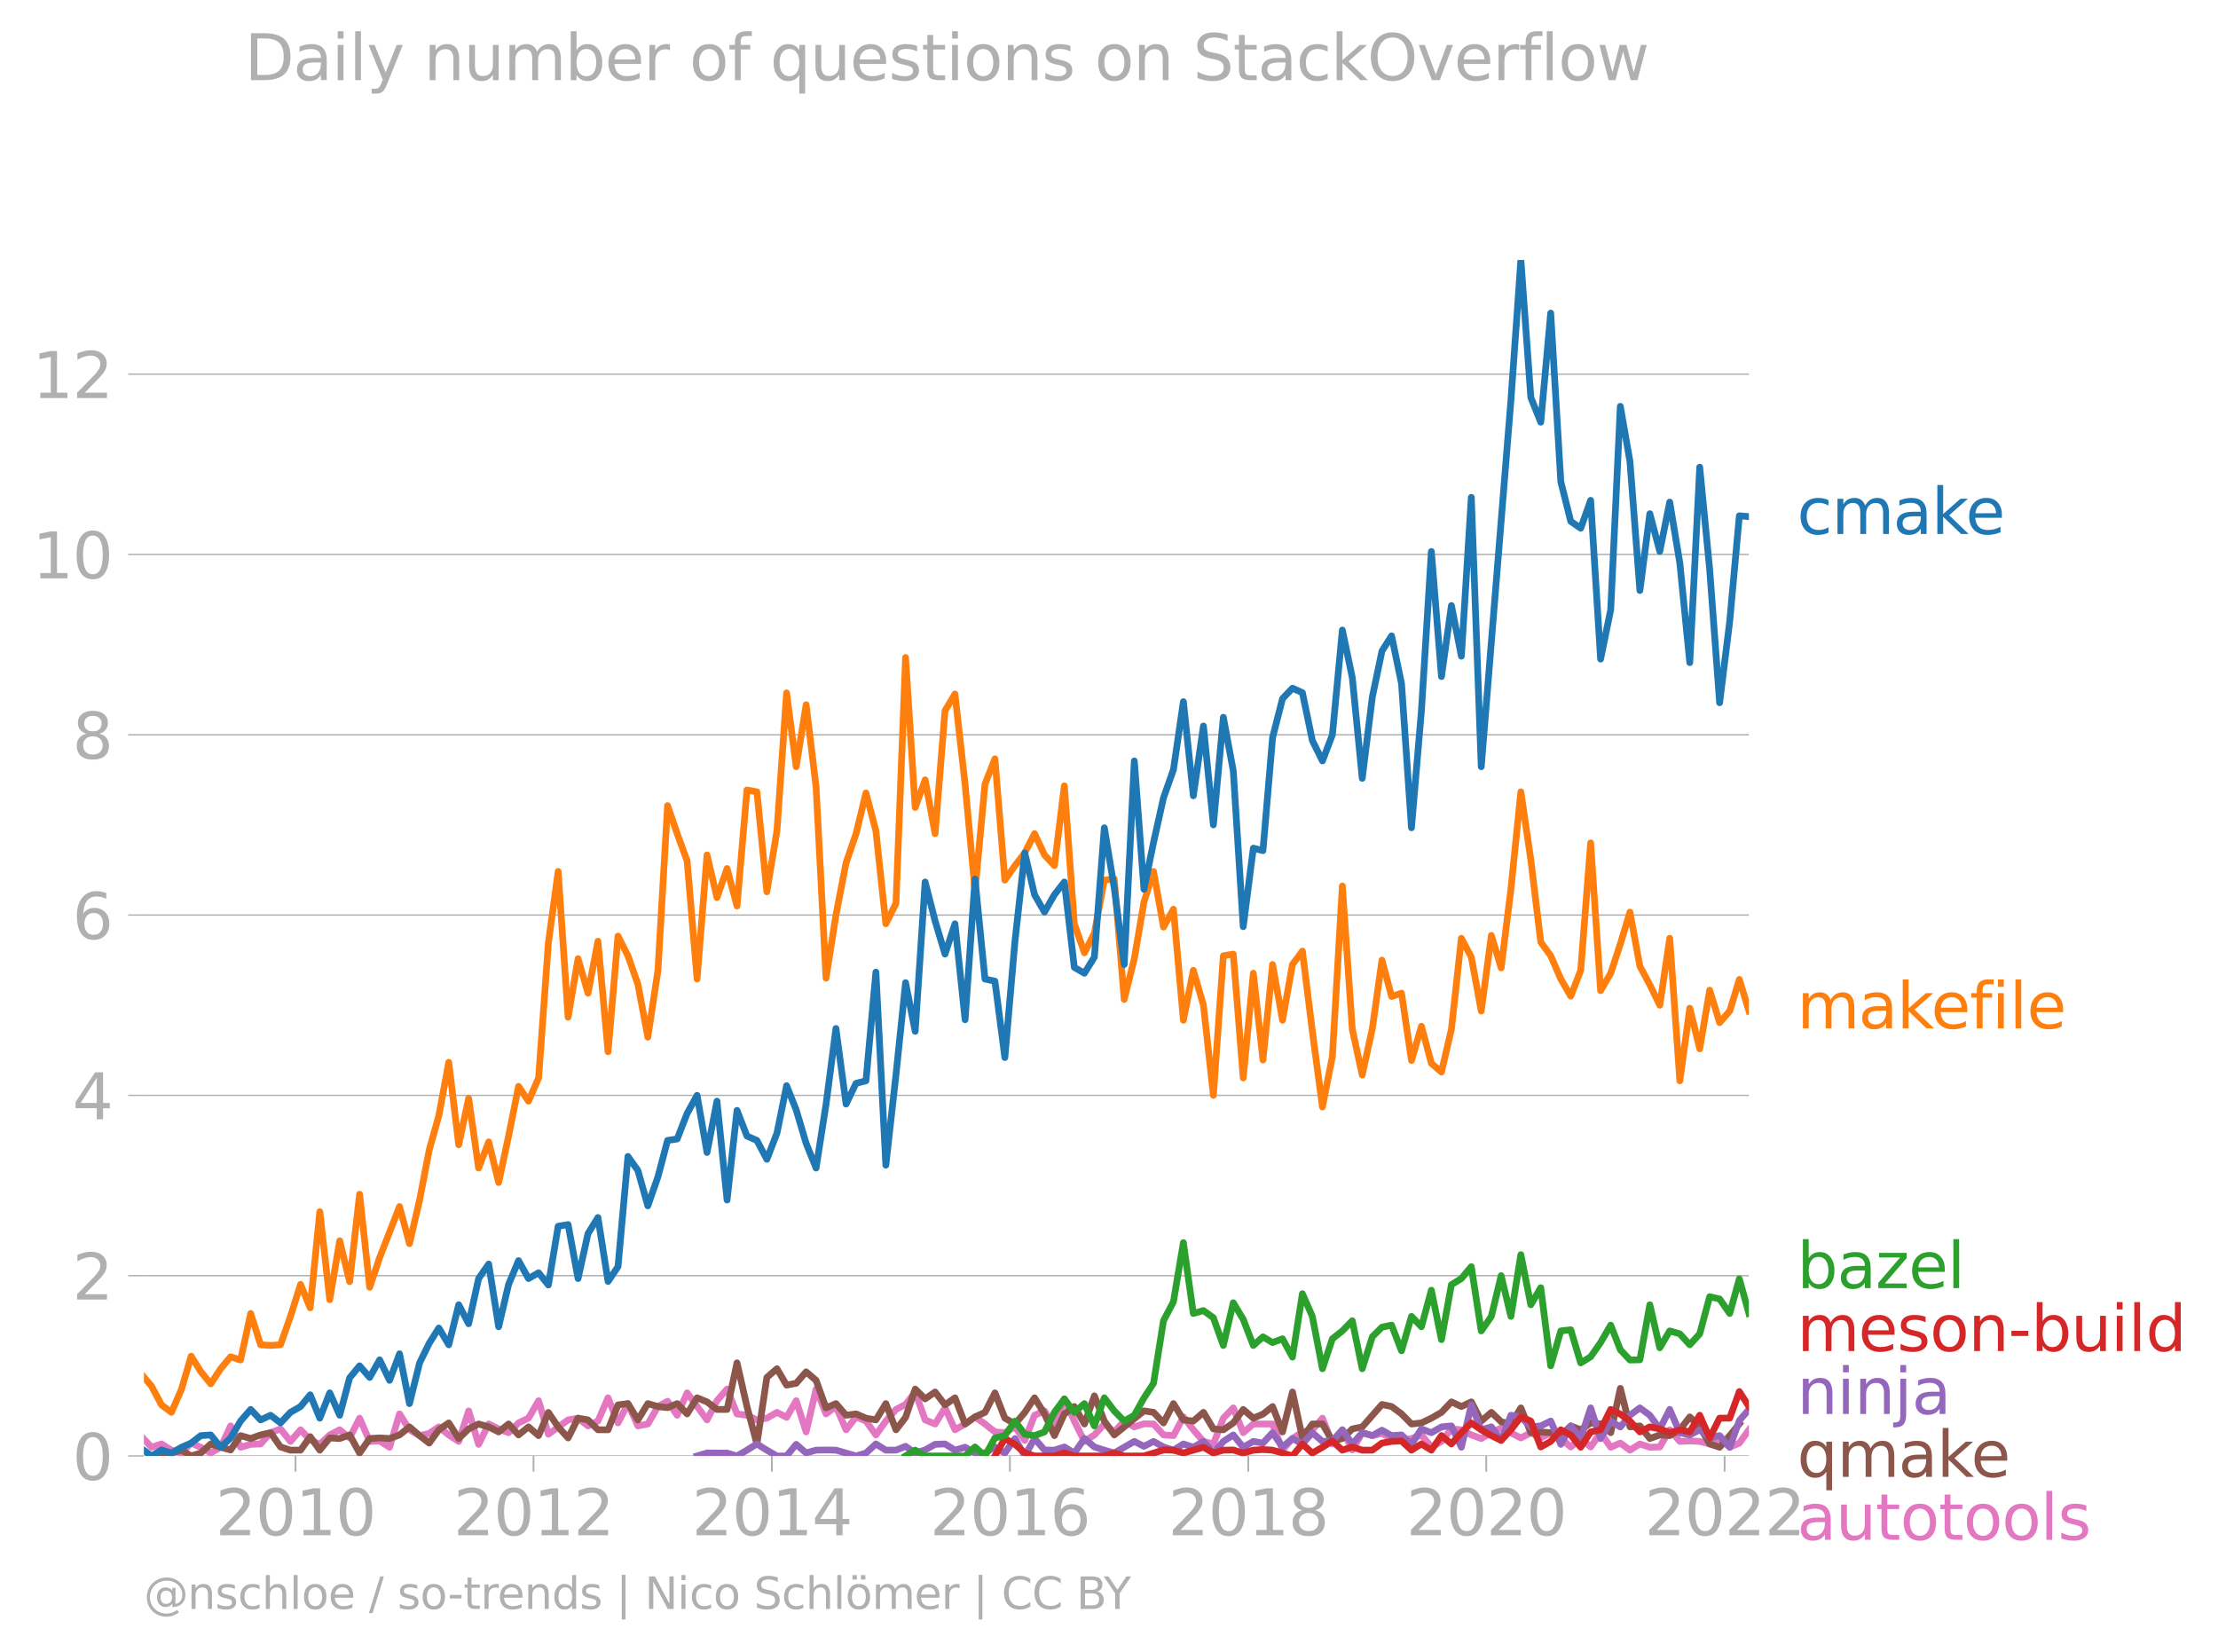 <svg xmlns:xlink="http://www.w3.org/1999/xlink" width="658.013" height="489.969" viewBox="0 0 493.51 367.477" xmlns="http://www.w3.org/2000/svg"><defs><style>*{stroke-linejoin:round;stroke-linecap:butt}</style></defs><g id="figure_1"><path d="M0 367.477h493.51V0H0v367.477z" style="fill:none" id="patch_1"/><g id="axes_1"><path d="M32.015 323.95h357.12V57.838H32.015V323.95z" style="fill:none" id="patch_2"/><g id="matplotlib.axis_1"><g id="xtick_1"><g id="line2d_1"><defs><path id="m43e316e32a" d="M0 0v3.5" style="stroke:#b0b0b0;stroke-width:.4"/></defs><use xlink:href="#m43e316e32a" x="65.75" y="323.95" style="fill:#b0b0b0;stroke:#b0b0b0;stroke-width:.4"/></g><g style="fill:#b0b0b0" transform="matrix(.14 0 0 -.14 47.935 341.588)" id="text_1"><defs><path id="DejaVuSans-32" d="M1228 531h2203V0H469v531q359 372 979 998 621 627 780 809 303 340 423 576 121 236 121 464 0 372-261 606-261 235-680 235-297 0-627-103-329-103-704-313v638q381 153 712 231 332 78 607 78 725 0 1156-363 431-362 431-968 0-288-108-546-107-257-392-607-78-91-497-524-418-433-1181-1211z" transform="scale(.016)"/><path id="DejaVuSans-30" d="M2034 4250q-487 0-733-480-245-479-245-1442 0-959 245-1439 246-480 733-480 491 0 736 480 246 480 246 1439 0 963-246 1442-245 480-736 480zm0 500q785 0 1199-621 414-620 414-1801 0-1178-414-1799Q2819-91 2034-91q-784 0-1198 620-414 621-414 1799 0 1181 414 1801 414 621 1198 621z" transform="scale(.016)"/><path id="DejaVuSans-31" d="M794 531h1031v3560L703 3866v575l1116 225h631V531h1031V0H794v531z" transform="scale(.016)"/></defs><use xlink:href="#DejaVuSans-32"/><use xlink:href="#DejaVuSans-30" x="63.623"/><use xlink:href="#DejaVuSans-31" x="127.246"/><use xlink:href="#DejaVuSans-30" x="190.869"/></g></g><g id="xtick_2"><use xlink:href="#m43e316e32a" x="118.71" y="323.95" style="fill:#b0b0b0;stroke:#b0b0b0;stroke-width:.4" id="line2d_2"/><g style="fill:#b0b0b0" transform="matrix(.14 0 0 -.14 100.895 341.588)" id="text_2"><use xlink:href="#DejaVuSans-32"/><use xlink:href="#DejaVuSans-30" x="63.623"/><use xlink:href="#DejaVuSans-31" x="127.246"/><use xlink:href="#DejaVuSans-32" x="190.869"/></g></g><g id="xtick_3"><use xlink:href="#m43e316e32a" x="171.743" y="323.95" style="fill:#b0b0b0;stroke:#b0b0b0;stroke-width:.4" id="line2d_3"/><g style="fill:#b0b0b0" transform="matrix(.14 0 0 -.14 153.928 341.588)" id="text_3"><defs><path id="DejaVuSans-34" d="M2419 4116 825 1625h1594v2491zm-166 550h794V1625h666v-525h-666V0h-628v1100H313v609l1940 2957z" transform="scale(.016)"/></defs><use xlink:href="#DejaVuSans-32"/><use xlink:href="#DejaVuSans-30" x="63.623"/><use xlink:href="#DejaVuSans-31" x="127.246"/><use xlink:href="#DejaVuSans-34" x="190.869"/></g></g><g id="xtick_4"><use xlink:href="#m43e316e32a" x="224.704" y="323.95" style="fill:#b0b0b0;stroke:#b0b0b0;stroke-width:.4" id="line2d_4"/><g style="fill:#b0b0b0" transform="matrix(.14 0 0 -.14 206.889 341.588)" id="text_4"><defs><path id="DejaVuSans-36" d="M2113 2584q-425 0-674-291-248-290-248-796 0-503 248-796 249-292 674-292t673 292q248 293 248 796 0 506-248 796-248 291-673 291zm1253 1979v-575q-238 112-480 171-242 60-480 60-625 0-955-422-329-422-376-1275 184 272 462 417 279 145 613 145 703 0 1111-427 408-426 408-1160 0-719-425-1154Q2819-91 2113-91q-810 0-1238 620-428 621-428 1799 0 1106 525 1764t1409 658q238 0 480-47t505-140z" transform="scale(.016)"/></defs><use xlink:href="#DejaVuSans-32"/><use xlink:href="#DejaVuSans-30" x="63.623"/><use xlink:href="#DejaVuSans-31" x="127.246"/><use xlink:href="#DejaVuSans-36" x="190.869"/></g></g><g id="xtick_5"><use xlink:href="#m43e316e32a" x="277.737" y="323.95" style="fill:#b0b0b0;stroke:#b0b0b0;stroke-width:.4" id="line2d_5"/><g style="fill:#b0b0b0" transform="matrix(.14 0 0 -.14 259.922 341.588)" id="text_5"><defs><path id="DejaVuSans-38" d="M2034 2216q-450 0-708-241-257-241-257-662 0-422 257-663 258-241 708-241t709 242q260 243 260 662 0 421-258 662-257 241-711 241zm-631 268q-406 100-633 378-226 279-226 679 0 559 398 884 399 325 1092 325 697 0 1094-325t397-884q0-400-227-679-226-278-629-378 456-106 710-416 255-309 255-755 0-679-414-1042Q2806-91 2034-91q-771 0-1186 362-414 363-414 1042 0 446 256 755 257 310 713 416zm-231 997q0-362 226-565 227-203 636-203 407 0 636 203 230 203 230 565 0 363-230 566-229 203-636 203-409 0-636-203-226-203-226-566z" transform="scale(.016)"/></defs><use xlink:href="#DejaVuSans-32"/><use xlink:href="#DejaVuSans-30" x="63.623"/><use xlink:href="#DejaVuSans-31" x="127.246"/><use xlink:href="#DejaVuSans-38" x="190.869"/></g></g><g id="xtick_6"><use xlink:href="#m43e316e32a" x="330.697" y="323.95" style="fill:#b0b0b0;stroke:#b0b0b0;stroke-width:.4" id="line2d_6"/><g style="fill:#b0b0b0" transform="matrix(.14 0 0 -.14 312.882 341.588)" id="text_6"><use xlink:href="#DejaVuSans-32"/><use xlink:href="#DejaVuSans-30" x="63.623"/><use xlink:href="#DejaVuSans-32" x="127.246"/><use xlink:href="#DejaVuSans-30" x="190.869"/></g></g><g id="xtick_7"><use xlink:href="#m43e316e32a" x="383.73" y="323.95" style="fill:#b0b0b0;stroke:#b0b0b0;stroke-width:.4" id="line2d_7"/><g style="fill:#b0b0b0" transform="matrix(.14 0 0 -.14 365.915 341.588)" id="text_7"><use xlink:href="#DejaVuSans-32"/><use xlink:href="#DejaVuSans-30" x="63.623"/><use xlink:href="#DejaVuSans-32" x="127.246"/><use xlink:href="#DejaVuSans-32" x="190.869"/></g></g></g><g id="matplotlib.axis_2"><g id="ytick_1"><path d="M32.015 323.95h357.12" clip-path="url(#p216be18d80)" style="fill:none;stroke:#b0b0b0;stroke-width:.3;stroke-linecap:square" id="line2d_8"/><g id="line2d_9"><defs><path id="mef93110ae2" d="M0 0h-3.5" style="stroke:#b0b0b0;stroke-width:.3"/></defs><use xlink:href="#mef93110ae2" x="32.015" y="323.95" style="fill:#b0b0b0;stroke:#b0b0b0;stroke-width:.3"/></g><use xlink:href="#DejaVuSans-30" style="fill:#b0b0b0" transform="matrix(.14 0 0 -.14 16.108 329.269)" id="text_8"/></g><g id="ytick_2"><path d="M32.015 283.832h357.12" clip-path="url(#p216be18d80)" style="fill:none;stroke:#b0b0b0;stroke-width:.3;stroke-linecap:square" id="line2d_10"/><use xlink:href="#mef93110ae2" x="32.015" y="283.832" style="fill:#b0b0b0;stroke:#b0b0b0;stroke-width:.3" id="line2d_11"/><use xlink:href="#DejaVuSans-32" style="fill:#b0b0b0" transform="matrix(.14 0 0 -.14 16.108 289.151)" id="text_9"/></g><g id="ytick_3"><path d="M32.015 243.715h357.12" clip-path="url(#p216be18d80)" style="fill:none;stroke:#b0b0b0;stroke-width:.3;stroke-linecap:square" id="line2d_12"/><use xlink:href="#mef93110ae2" x="32.015" y="243.715" style="fill:#b0b0b0;stroke:#b0b0b0;stroke-width:.3" id="line2d_13"/><use xlink:href="#DejaVuSans-34" style="fill:#b0b0b0" transform="matrix(.14 0 0 -.14 16.108 249.034)" id="text_10"/></g><g id="ytick_4"><path d="M32.015 203.598h357.12" clip-path="url(#p216be18d80)" style="fill:none;stroke:#b0b0b0;stroke-width:.3;stroke-linecap:square" id="line2d_14"/><use xlink:href="#mef93110ae2" x="32.015" y="203.598" style="fill:#b0b0b0;stroke:#b0b0b0;stroke-width:.3" id="line2d_15"/><use xlink:href="#DejaVuSans-36" style="fill:#b0b0b0" transform="matrix(.14 0 0 -.14 16.108 208.917)" id="text_11"/></g><g id="ytick_5"><path d="M32.015 163.48h357.12" clip-path="url(#p216be18d80)" style="fill:none;stroke:#b0b0b0;stroke-width:.3;stroke-linecap:square" id="line2d_16"/><use xlink:href="#mef93110ae2" x="32.015" y="163.48" style="fill:#b0b0b0;stroke:#b0b0b0;stroke-width:.3" id="line2d_17"/><use xlink:href="#DejaVuSans-38" style="fill:#b0b0b0" transform="matrix(.14 0 0 -.14 16.108 168.8)" id="text_12"/></g><g id="ytick_6"><path d="M32.015 123.363h357.12" clip-path="url(#p216be18d80)" style="fill:none;stroke:#b0b0b0;stroke-width:.3;stroke-linecap:square" id="line2d_18"/><use xlink:href="#mef93110ae2" x="32.015" y="123.363" style="fill:#b0b0b0;stroke:#b0b0b0;stroke-width:.3" id="line2d_19"/><g style="fill:#b0b0b0" transform="matrix(.14 0 0 -.14 7.2 128.682)" id="text_13"><use xlink:href="#DejaVuSans-31"/><use xlink:href="#DejaVuSans-30" x="63.623"/></g></g><g id="ytick_7"><path d="M32.015 83.245h357.12" clip-path="url(#p216be18d80)" style="fill:none;stroke:#b0b0b0;stroke-width:.3;stroke-linecap:square" id="line2d_20"/><use xlink:href="#mef93110ae2" x="32.015" y="83.245" style="fill:#b0b0b0;stroke:#b0b0b0;stroke-width:.3" id="line2d_21"/><g style="fill:#b0b0b0" transform="matrix(.14 0 0 -.14 7.2 88.564)" id="text_14"><use xlink:href="#DejaVuSans-31"/><use xlink:href="#DejaVuSans-32" x="63.623"/></g></g></g><path d="m32.015 320.189 1.705 1.82 2.213-.734 2.212 1.38 2.25.648 2.14-2.219 2.14.925 2.212 1.272 2.213-1.272 2.213-4.745 2.213 4.745 2.249-.647 2.212-.087 2.213-2.502 2.213-.84 2.213 2.782 2.249-2.589 2.14 2.242 2.14.994 2.213-2.093 2.212-1.143 2.213 1.812 2.213-4.4 2.249 5.177 2.213-.108 2.212 1.402 2.213-7.42 2.213 3.537 2.249 1.294 2.14-.485 2.14-1.456 2.213 1.79 2.213 1.446 2.212-6.795 2.213 7.442 2.249-4.53 2.213 1.1 2.212.841 2.213-2.178 2.213-1.057 2.249-3.882 2.176 7.452 4.39-3.182 2.212-.388 2.213 1.726 2.213-1.079 2.249-5.176 2.213 5.586 2.212-4.292 2.213 4.96 2.213-.43 2.249-3.883 2.14-1.179 2.14 3.12 2.213-4.982 4.425 6.017 2.213-4.27 2.249-2.588 2.213 5.521 2.212.302 2.213 1.035 2.213-.388 2.249-1.294 2.14 1.11 2.14-3.698 2.213 6.945 2.213-9.533 2.212 5.521 2.213-1.64 2.25 5.177 2.212-2.868 2.213.927 2.212 3.084 2.213-3.084 2.25-2.588 2.14-1.11 2.14-2.772 2.212 6.211 2.213.906 2.213-3.58 2.212 4.874 2.25-1.294 2.212-1.574 2.213 1.574 2.213 1.769 2.212.172 2.25-1.294 2.176 3.012 2.176-5.6 2.213-.97 2.213 3.558 2.212-6.233 2.213 4.94 2.25 4.529 2.212-1.446 2.213-2.437 2.212 1.769 2.213-2.416 2.25 1.294 2.14-.693 2.14.046 2.212 2.437 2.213.151 2.213-4.162 2.212 2.868 2.25 2.589 2.212.56 2.213-5.737 2.213-2.286 2.212 5.521 2.25-1.94h4.28l2.212 5.78 2.213-2.546 2.213-1.466 2.213-.475 2.249-2.588 2.212 5.737 2.213-3.149 2.213 4.487 2.212-3.84 2.25.647 2.14-.485 2.14 1.132 2.213.54 2.212-.54 2.213-.798 2.213 2.74 2.249-1.294 2.212-2.783 2.213.194 2.213 1.143 2.213.798 2.249-1.294 2.176-1.048 4.39 2.213 2.212-1.165 2.213 1.165 2.213-1.165 2.249 1.294 2.212 1.877 2.213-1.877 2.213 1.877 2.212-3.17 2.25 3.235 2.14-.925 2.14 1.572 2.213-1.38 2.212.733 2.213-.065 2.213-3.818 2.249 2.589 2.212-.108 2.213.108 2.213.56 2.213-1.208 2.249 1.942 2.14-.925 2.14-2.958h0" clip-path="url(#p216be18d80)" style="fill:none;stroke:#e377c2;stroke-width:1.5;stroke-linecap:square" id="line2d_22"/><path d="m35.933 323.95 4.461-1.294 2.14 1.294 2.14-.647 2.213-2.028 2.213.734 2.213.604 2.213-3.193 2.249.647 2.212-.798 2.213-.496 2.213 3.17 2.213.713h2.249l2.14-3.004 2.14 3.004 2.213-2.718 2.212.13 2.213-.799 2.213 4.034 2.249-3.236 2.213-.129 2.212.13 2.213-.799 2.213-1.79 2.249 1.941 2.14 1.664 2.14-2.958 2.213-1.531 2.213 3.472 2.212-2.135 2.213-1.1 2.249.647 2.213 1.122 2.212-1.769 2.213 2.437 2.213-1.79 2.249 1.941 2.176-5.154 2.177 3.213 2.213 2.46 2.212-4.4 2.213.387 2.213 2.2h2.249l2.213-5.543 2.212-.28 2.213 3.623 2.213-3.623 2.249.647 2.14.254 2.14-.901 2.213 2.286 2.213-3.58 2.212.906 2.213 1.682h2.249l2.213-10.375 2.212 9.728 2.213 8.325 2.213-14.796 2.249-1.94 2.14 3.65 2.14-.416 2.213-2.545 2.213 1.898 2.212 6.126 2.213-.95 2.25 2.589 2.212-.302 2.213.95 2.212.387 2.213-3.623 2.25 5.823 2.14-2.773 2.14-6.285 2.212 2.178 2.213-1.531 2.213 2.868 2.212-1.574 2.25 5.823 2.212-1.574 2.213-1.014 2.213-4.335 2.212 5.63 2.25 1.293 2.176-2.566 2.176-3.257 2.213 3.58 2.213 4.831 2.212-4.83 2.213-1.64 2.25 3.882 2.212-6.255 2.213 5.608 2.212 3.084 6.602-5.349 2.14.324 2.213 2.351 2.213-4.292 2.213 3.623 2.212.26 2.25-1.942 2.212 3.688 2.213.194 2.213-1.531 2.212-2.998 2.25 1.941 2.14-.901 2.14-1.687 2.212 5.65 2.213-8.885 2.213 10.223 2.213-3.106h2.249l2.212 3.775 2.213-.54 2.213-2.135 2.212-.453 4.39-4.991 2.14.462 2.213 1.64 2.212 2.242 2.213-.237 2.213-1.057 2.249-1.294 2.212-2.33 2.213 1.036 2.213-1.035 2.213 4.27 2.249-1.941 2.176 2.097 2.177.491 2.212-3.58 2.213 5.521 2.213-.172 2.213.172 2.249.647 2.212-2.156 2.213.862 2.213-1.531 2.212.237 2.25 1.941 2.14-9.867 2.14 8.573 2.213-.215 2.212 2.803 2.213-.798 2.213.151 2.249-1.294 2.212-2.868 2.213 2.221 2.213 3.796 2.213.734 2.249-2.589 2.14-2.634h0" clip-path="url(#p216be18d80)" style="fill:none;stroke:#8c564b;stroke-width:1.5;stroke-linecap:square" id="line2d_23"/><path d="m155.094 323.95 2.212-.669 2.213.022h2.249l2.213.647 2.212-1.294 2.213-1.38 2.213 1.38 2.249 1.294h2.14l2.14-2.588 2.213 1.92 2.213-.626 2.212-.043 2.213.043 2.25.647 2.212.647 2.213-.647 2.212-2.028 2.213 1.38h2.25l2.14-.854 2.14 1.502 2.212-.69 2.213-1.251 2.213-.087 2.212 1.38 2.25-.646 2.212 1.272 2.213.022 2.213-1.36 2.212 1.36 2.25-3.236 2.176 3.883 2.176-3.883 2.213 2.546 2.213.043 2.212-.712 2.213 1.359 2.25-3.236 2.212 1.877 2.213.712 2.212.625 2.213-1.272 2.25-1.294 2.14 1.086 2.14-1.086 2.212 1.229 2.213.712 2.213-1.38 2.212.733 2.25-1.294 2.212 2.566 2.213-2.566 2.213-1.446 2.212 2.74 2.25-1.294 2.14.37 2.14-2.312 2.212 3.17 2.213-1.876 2.213 1.208 2.213-2.502 2.249 1.942 2.212-.108 2.213-2.48 2.213 3.148 2.212-2.502 2.25.647 2.14-1.201 2.14 1.201 2.213-.15 2.212 2.092 2.213-3.43 2.213.841 2.249-1.294 2.212-.215 2.213 4.745 2.213-9.426 2.213 5.543 2.249-.647 2.176 3.012 2.177-5.6 2.212.367 2.213 2.221 2.213-.215 2.213-1.079 2.249 5.177 2.212-4.098 2.213 2.803 2.213-6.815 2.212 6.815 2.25-3.882 2.14 1.317 2.14-2.611 2.213-1.64 2.212 1.64 2.213 3.041 2.213-4.335 2.249 5.176 2.212.496 2.213-1.143 2.213 1.812 2.213-.518 2.249 2.589 2.14-5.94 2.14-2.472" clip-path="url(#p216be18d80)" style="fill:none;stroke:#9467bd;stroke-width:1.5;stroke-linecap:square" id="line2d_24"/><g style="fill:#1f77b4" transform="matrix(.14 0 0 -.14 399.849 118.814)" id="text_15"><defs><path id="DejaVuSans-63" d="M3122 3366v-538q-244 135-489 202t-495 67q-560 0-870-355-309-354-309-995t309-996q310-354 870-354 250 0 495 67t489 202V134Q2881 22 2623-34q-257-57-548-57-791 0-1257 497-465 497-465 1341 0 856 470 1346 471 491 1290 491 265 0 518-55 253-54 491-163z" transform="scale(.016)"/><path id="DejaVuSans-6d" d="M3328 2828q216 388 516 572t706 184q547 0 844-383 297-382 297-1088V0h-578v2094q0 503-179 746-178 244-543 244-447 0-707-297-259-296-259-809V0h-578v2094q0 506-178 748t-550 242q-441 0-701-298-259-298-259-808V0H581v3500h578v-544q197 322 472 475t653 153q382 0 649-194 267-193 395-562z" transform="scale(.016)"/><path id="DejaVuSans-61" d="M2194 1759q-697 0-966-159t-269-544q0-306 202-486 202-179 548-179 479 0 768 339t289 901v128h-572zm1147 238V0h-575v531q-197-318-491-470T1556-91q-537 0-855 302-317 302-317 808 0 590 395 890 396 300 1180 300h807v57q0 397-261 614t-733 217q-300 0-585-72-284-72-546-216v532q315 122 612 182 297 61 578 61 760 0 1135-394 375-393 375-1193z" transform="scale(.016)"/><path id="DejaVuSans-6b" d="M581 4863h578V1991l1716 1509h734L1753 1863 3688 0h-750L1159 1709V0H581v4863z" transform="scale(.016)"/><path id="DejaVuSans-65" d="M3597 1894v-281H953q38-594 358-905t892-311q331 0 642 81t618 244V178Q3153 47 2828-22t-659-69q-838 0-1327 487-489 488-489 1320 0 859 464 1363 464 505 1252 505 706 0 1117-455 411-454 411-1235zm-575 169q-6 471-264 752-258 282-683 282-481 0-770-272t-333-766l2050 4z" transform="scale(.016)"/></defs><use xlink:href="#DejaVuSans-63"/><use xlink:href="#DejaVuSans-6d" x="54.98"/><use xlink:href="#DejaVuSans-61" x="152.393"/><use xlink:href="#DejaVuSans-6b" x="213.672"/><use xlink:href="#DejaVuSans-65" x="267.957"/></g><g style="fill:#ff7f0e" transform="matrix(.14 0 0 -.14 399.849 228.814)" id="text_16"><defs><path id="DejaVuSans-66" d="M2375 4863v-479h-550q-309 0-430-125-120-125-120-450v-309h947v-447h-947V0H697v3053H147v447h550v244q0 584 272 851 272 268 862 268h544z" transform="scale(.016)"/><path id="DejaVuSans-69" d="M603 3500h575V0H603v3500zm0 1363h575v-729H603v729z" transform="scale(.016)"/><path id="DejaVuSans-6c" d="M603 4863h575V0H603v4863z" transform="scale(.016)"/></defs><use xlink:href="#DejaVuSans-6d"/><use xlink:href="#DejaVuSans-61" x="97.412"/><use xlink:href="#DejaVuSans-6b" x="158.691"/><use xlink:href="#DejaVuSans-65" x="212.977"/><use xlink:href="#DejaVuSans-66" x="274.5"/><use xlink:href="#DejaVuSans-69" x="309.705"/><use xlink:href="#DejaVuSans-6c" x="337.488"/><use xlink:href="#DejaVuSans-65" x="365.271"/></g><g style="fill:#2ca02c" transform="matrix(.14 0 0 -.14 399.849 286.604)" id="text_17"><defs><path id="DejaVuSans-62" d="M3116 1747q0 634-261 995t-717 361q-457 0-718-361t-261-995q0-634 261-995t718-361q456 0 717 361t261 995zM1159 2969q182 312 458 463 277 152 661 152 638 0 1036-506 399-506 399-1331T3314 415Q2916-91 2278-91q-384 0-661 152-276 152-458 464V0H581v4863h578V2969z" transform="scale(.016)"/><path id="DejaVuSans-7a" d="M353 3500h2731v-525L922 459h2162V0H275v525l2163 2516H353v459z" transform="scale(.016)"/></defs><use xlink:href="#DejaVuSans-62"/><use xlink:href="#DejaVuSans-61" x="63.477"/><use xlink:href="#DejaVuSans-7a" x="124.756"/><use xlink:href="#DejaVuSans-65" x="177.246"/><use xlink:href="#DejaVuSans-6c" x="238.77"/></g><g style="fill:#d62728" transform="matrix(.14 0 0 -.14 399.849 300.604)" id="text_18"><defs><path id="DejaVuSans-73" d="M2834 3397v-544q-243 125-506 187-262 63-544 63-428 0-642-131t-214-394q0-200 153-314t616-217l197-44q612-131 870-370t258-667q0-488-386-773Q2250-91 1575-91q-281 0-586 55T347 128v594q319-166 628-249 309-82 613-82 406 0 624 139 219 139 219 392 0 234-158 359-157 125-692 241l-200 47q-534 112-772 345-237 233-237 639 0 494 350 762 350 269 994 269 318 0 599-47 282-46 519-140z" transform="scale(.016)"/><path id="DejaVuSans-6f" d="M1959 3097q-462 0-731-361t-269-989q0-628 267-989 268-361 733-361 460 0 728 362 269 363 269 988 0 622-269 986-268 364-728 364zm0 487q750 0 1178-488 429-487 429-1349 0-859-429-1349Q2709-91 1959-91q-753 0-1180 489-426 490-426 1349 0 862 426 1349 427 488 1180 488z" transform="scale(.016)"/><path id="DejaVuSans-6e" d="M3513 2113V0h-575v2094q0 497-194 743-194 247-581 247-466 0-735-297-269-296-269-809V0H581v3500h578v-544q207 316 486 472 280 156 646 156 603 0 912-373 310-373 310-1098z" transform="scale(.016)"/><path id="DejaVuSans-2d" d="M313 2009h1684v-512H313v512z" transform="scale(.016)"/><path id="DejaVuSans-75" d="M544 1381v2119h575V1403q0-497 193-746 194-248 582-248 465 0 735 297 271 297 271 810v1984h575V0h-575v538q-209-319-486-474-276-155-642-155-603 0-916 375-312 375-312 1097zm1447 2203z" transform="scale(.016)"/><path id="DejaVuSans-64" d="M2906 2969v1894h575V0h-575v525q-181-312-458-464-276-152-664-152-634 0-1033 506-398 507-398 1332t398 1331q399 506 1033 506 388 0 664-152 277-151 458-463zM947 1747q0-634 261-995t717-361q456 0 718 361 263 361 263 995t-263 995q-262 361-718 361t-717-361q-261-361-261-995z" transform="scale(.016)"/></defs><use xlink:href="#DejaVuSans-6d"/><use xlink:href="#DejaVuSans-65" x="97.412"/><use xlink:href="#DejaVuSans-73" x="158.936"/><use xlink:href="#DejaVuSans-6f" x="211.035"/><use xlink:href="#DejaVuSans-6e" x="272.217"/><use xlink:href="#DejaVuSans-2d" x="335.596"/><use xlink:href="#DejaVuSans-62" x="371.68"/><use xlink:href="#DejaVuSans-75" x="435.156"/><use xlink:href="#DejaVuSans-69" x="498.535"/><use xlink:href="#DejaVuSans-6c" x="526.318"/><use xlink:href="#DejaVuSans-64" x="554.102"/></g><g style="fill:#9467bd" transform="matrix(.14 0 0 -.14 399.849 314.604)" id="text_19"><defs><path id="DejaVuSans-6a" d="M603 3500h575V-63q0-668-255-968-254-300-820-300h-219v487H38q328 0 446 152Q603-541 603-63v3563zm0 1363h575v-729H603v729z" transform="scale(.016)"/></defs><use xlink:href="#DejaVuSans-6e"/><use xlink:href="#DejaVuSans-69" x="63.379"/><use xlink:href="#DejaVuSans-6e" x="91.162"/><use xlink:href="#DejaVuSans-6a" x="154.541"/><use xlink:href="#DejaVuSans-61" x="182.324"/></g><g style="fill:#8c564b" transform="matrix(.14 0 0 -.14 399.849 328.604)" id="text_20"><defs><path id="DejaVuSans-71" d="M947 1747q0-634 261-995t717-361q456 0 718 361 263 361 263 995t-263 995q-262 361-718 361t-717-361q-261-361-261-995zM2906 525q-181-312-458-464-276-152-664-152-634 0-1033 506-398 507-398 1332t398 1331q399 506 1033 506 388 0 664-152 277-151 458-463v531h575v-4831h-575V525z" transform="scale(.016)"/></defs><use xlink:href="#DejaVuSans-71"/><use xlink:href="#DejaVuSans-6d" x="63.477"/><use xlink:href="#DejaVuSans-61" x="160.889"/><use xlink:href="#DejaVuSans-6b" x="222.168"/><use xlink:href="#DejaVuSans-65" x="276.453"/></g><g style="fill:#e377c2" transform="matrix(.14 0 0 -.14 399.849 342.604)" id="text_21"><defs><path id="DejaVuSans-74" d="M1172 4494v-994h1184v-447H1172V1153q0-428 117-550t477-122h590V0h-590q-666 0-919 248-253 249-253 905v1900H172v447h422v994h578z" transform="scale(.016)"/></defs><use xlink:href="#DejaVuSans-61"/><use xlink:href="#DejaVuSans-75" x="61.279"/><use xlink:href="#DejaVuSans-74" x="124.658"/><use xlink:href="#DejaVuSans-6f" x="163.867"/><use xlink:href="#DejaVuSans-74" x="225.049"/><use xlink:href="#DejaVuSans-6f" x="264.258"/><use xlink:href="#DejaVuSans-6f" x="325.439"/><use xlink:href="#DejaVuSans-6c" x="386.621"/><use xlink:href="#DejaVuSans-73" x="414.404"/></g><g style="fill:#b0b0b0" transform="matrix(.097 0 0 -.097 32.015 357.986)" id="text_22"><defs><path id="DejaVuSans-40" d="M2381 1678q0-447 222-702 222-254 610-254 384 0 604 256 221 256 221 700 0 438-225 695-225 258-607 258-378 0-602-256-223-256-223-697zm1703-934q-187-241-429-355t-564-114q-538 0-874 389t-336 1014q0 625 337 1015 338 391 873 391 322 0 565-117 244-117 428-354v409h447V722q457 69 714 417 258 349 258 902 0 334-99 628-98 294-298 544-325 409-792 626t-1017 217q-384 0-738-102-353-101-653-301-490-319-767-836-276-517-276-1120 0-497 179-932 180-434 521-765 328-325 759-495 431-171 922-171 403 0 792 136t714 389l281-347q-390-303-851-464t-936-161q-578 0-1091 205-512 205-912 595Q841 78 631 592q-209 514-209 1105 0 569 212 1084 213 516 607 907 403 396 931 607t1119 211q662 0 1229-272 568-271 952-771 234-307 357-666 124-359 124-744 0-822-497-1297T4084 263v481z" transform="scale(.016)"/><path id="DejaVuSans-68" d="M3513 2113V0h-575v2094q0 497-194 743-194 247-581 247-466 0-735-297-269-296-269-809V0H581v4863h578V2956q207 316 486 472 280 156 646 156 603 0 912-373 310-373 310-1098z" transform="scale(.016)"/><path id="DejaVuSans-2f" d="M1625 4666h531L531-594H0l1625 5260z" transform="scale(.016)"/><path id="DejaVuSans-72" d="M2631 2963q-97 56-211 82-114 27-251 27-488 0-749-317t-261-911V0H581v3500h578v-544q182 319 472 473 291 155 707 155 59 0 131-8 72-7 159-23l3-590z" transform="scale(.016)"/><path id="DejaVuSans-7c" d="M1344 4891v-6400H813v6400h531z" transform="scale(.016)"/><path id="DejaVuSans-4e" d="M628 4666h850L3547 763v3903h612V0h-850L1241 3903V0H628v4666z" transform="scale(.016)"/><path id="DejaVuSans-53" d="M3425 4513v-616q-359 172-678 256-319 85-616 85-515 0-795-200t-280-569q0-310 186-468 186-157 705-254l381-78q706-135 1042-474t336-907q0-679-455-1029Q2797-91 1919-91q-331 0-705 75-373 75-773 222v650q384-215 753-325 369-109 725-109 540 0 834 212 294 213 294 607 0 343-211 537t-692 291l-385 75q-706 140-1022 440-315 300-315 835 0 619 436 975t1201 356q329 0 669-60 341-59 697-177z" transform="scale(.016)"/><path id="DejaVuSans-f6" d="M1959 3097q-462 0-731-361t-269-989q0-628 267-989 268-361 733-361 460 0 728 362 269 363 269 988 0 622-269 986-268 364-728 364zm0 487q750 0 1178-488 429-487 429-1349 0-859-429-1349Q2709-91 1959-91q-753 0-1180 489-426 490-426 1349 0 862 426 1349 427 488 1180 488zm295 1266h634v-631h-634v631zm-1222 0h634v-631h-634v631z" transform="scale(.016)"/><path id="DejaVuSans-43" d="M4122 4306v-665q-319 297-680 443-361 147-767 147-800 0-1225-489t-425-1414q0-922 425-1411t1225-489q406 0 767 147t680 444V359q-331-225-702-338-370-112-782-112-1060 0-1670 648-609 649-609 1771 0 1125 609 1773 610 649 1670 649 418 0 788-111 371-111 696-333z" transform="scale(.016)"/><path id="DejaVuSans-42" d="M1259 2228V519h1013q509 0 754 211 246 211 246 645 0 438-246 645-245 208-754 208H1259zm0 1919V2741h935q462 0 688 173 227 174 227 530 0 353-227 528-226 175-688 175h-935zm-631 519h1613q722 0 1112-300 391-300 391-853 0-429-200-682t-588-315q466-100 724-418 258-317 258-792 0-625-425-966Q3088 0 2303 0H628v4666z" transform="scale(.016)"/><path id="DejaVuSans-59" d="M-13 4666h679l1293-1919 1285 1919h678L2272 2222V0h-634v2222L-13 4666z" transform="scale(.016)"/></defs><use xlink:href="#DejaVuSans-40"/><use xlink:href="#DejaVuSans-6e" x="100"/><use xlink:href="#DejaVuSans-73" x="163.379"/><use xlink:href="#DejaVuSans-63" x="215.479"/><use xlink:href="#DejaVuSans-68" x="270.459"/><use xlink:href="#DejaVuSans-6c" x="333.838"/><use xlink:href="#DejaVuSans-6f" x="361.621"/><use xlink:href="#DejaVuSans-65" x="422.803"/><use xlink:href="#DejaVuSans-20" x="484.326"/><use xlink:href="#DejaVuSans-2f" x="516.113"/><use xlink:href="#DejaVuSans-20" x="549.805"/><use xlink:href="#DejaVuSans-73" x="581.592"/><use xlink:href="#DejaVuSans-6f" x="633.691"/><use xlink:href="#DejaVuSans-2d" x="696.748"/><use xlink:href="#DejaVuSans-74" x="732.832"/><use xlink:href="#DejaVuSans-72" x="772.041"/><use xlink:href="#DejaVuSans-65" x="810.904"/><use xlink:href="#DejaVuSans-6e" x="872.428"/><use xlink:href="#DejaVuSans-64" x="935.807"/><use xlink:href="#DejaVuSans-73" x="999.283"/><use xlink:href="#DejaVuSans-20" x="1051.383"/><use xlink:href="#DejaVuSans-7c" x="1083.17"/><use xlink:href="#DejaVuSans-20" x="1116.861"/><use xlink:href="#DejaVuSans-4e" x="1148.648"/><use xlink:href="#DejaVuSans-69" x="1223.453"/><use xlink:href="#DejaVuSans-63" x="1251.236"/><use xlink:href="#DejaVuSans-6f" x="1306.217"/><use xlink:href="#DejaVuSans-20" x="1367.398"/><use xlink:href="#DejaVuSans-53" x="1399.186"/><use xlink:href="#DejaVuSans-63" x="1462.662"/><use xlink:href="#DejaVuSans-68" x="1517.643"/><use xlink:href="#DejaVuSans-6c" x="1581.021"/><use xlink:href="#DejaVuSans-f6" x="1608.805"/><use xlink:href="#DejaVuSans-6d" x="1669.986"/><use xlink:href="#DejaVuSans-65" x="1767.398"/><use xlink:href="#DejaVuSans-72" x="1828.922"/><use xlink:href="#DejaVuSans-20" x="1870.035"/><use xlink:href="#DejaVuSans-7c" x="1901.822"/><use xlink:href="#DejaVuSans-20" x="1935.514"/><use xlink:href="#DejaVuSans-43" x="1967.301"/><use xlink:href="#DejaVuSans-43" x="2037.125"/><use xlink:href="#DejaVuSans-20" x="2106.949"/><use xlink:href="#DejaVuSans-42" x="2138.736"/><use xlink:href="#DejaVuSans-59" x="2201.84"/></g><g style="fill:#b0b0b0" transform="matrix(.14 0 0 -.14 54.43 17.838)" id="text_23"><defs><path id="DejaVuSans-44" d="M1259 4147V519h763q966 0 1414 437 448 438 448 1382 0 937-448 1373t-1414 436h-763zm-631 519h1297q1356 0 1990-564 635-564 635-1764 0-1207-638-1773Q3275 0 1925 0H628v4666z" transform="scale(.016)"/><path id="DejaVuSans-79" d="M2059-325q-243-625-475-815-231-191-618-191H506v481h338q237 0 368 113 132 112 291 531l103 262L191 3500h609L1894 763l1094 2737h609L2059-325z" transform="scale(.016)"/><path id="DejaVuSans-4f" d="M2522 4238q-688 0-1093-513-404-512-404-1397 0-881 404-1394 405-512 1093-512 687 0 1089 512 402 513 402 1394 0 885-402 1397-402 513-1089 513zm0 512q981 0 1568-658 588-658 588-1764 0-1103-588-1761Q3503-91 2522-91q-984 0-1574 656-589 657-589 1763t589 1764q590 658 1574 658z" transform="scale(.016)"/><path id="DejaVuSans-76" d="M191 3500h609L1894 563l1094 2937h609L2284 0h-781L191 3500z" transform="scale(.016)"/><path id="DejaVuSans-77" d="M269 3500h575l719-2731 715 2731h678l719-2731 716 2731h575L4050 0h-678l-753 2869L1863 0h-679L269 3500z" transform="scale(.016)"/></defs><use xlink:href="#DejaVuSans-44"/><use xlink:href="#DejaVuSans-61" x="77.002"/><use xlink:href="#DejaVuSans-69" x="138.281"/><use xlink:href="#DejaVuSans-6c" x="166.064"/><use xlink:href="#DejaVuSans-79" x="193.848"/><use xlink:href="#DejaVuSans-20" x="253.027"/><use xlink:href="#DejaVuSans-6e" x="284.814"/><use xlink:href="#DejaVuSans-75" x="348.193"/><use xlink:href="#DejaVuSans-6d" x="411.572"/><use xlink:href="#DejaVuSans-62" x="508.984"/><use xlink:href="#DejaVuSans-65" x="572.461"/><use xlink:href="#DejaVuSans-72" x="633.984"/><use xlink:href="#DejaVuSans-20" x="675.098"/><use xlink:href="#DejaVuSans-6f" x="706.885"/><use xlink:href="#DejaVuSans-66" x="768.066"/><use xlink:href="#DejaVuSans-20" x="803.271"/><use xlink:href="#DejaVuSans-71" x="835.059"/><use xlink:href="#DejaVuSans-75" x="898.535"/><use xlink:href="#DejaVuSans-65" x="961.914"/><use xlink:href="#DejaVuSans-73" x="1023.438"/><use xlink:href="#DejaVuSans-74" x="1075.537"/><use xlink:href="#DejaVuSans-69" x="1114.746"/><use xlink:href="#DejaVuSans-6f" x="1142.529"/><use xlink:href="#DejaVuSans-6e" x="1203.711"/><use xlink:href="#DejaVuSans-73" x="1267.09"/><use xlink:href="#DejaVuSans-20" x="1319.189"/><use xlink:href="#DejaVuSans-6f" x="1350.977"/><use xlink:href="#DejaVuSans-6e" x="1412.158"/><use xlink:href="#DejaVuSans-20" x="1475.537"/><use xlink:href="#DejaVuSans-53" x="1507.324"/><use xlink:href="#DejaVuSans-74" x="1570.801"/><use xlink:href="#DejaVuSans-61" x="1610.01"/><use xlink:href="#DejaVuSans-63" x="1671.289"/><use xlink:href="#DejaVuSans-6b" x="1726.27"/><use xlink:href="#DejaVuSans-4f" x="1784.18"/><use xlink:href="#DejaVuSans-76" x="1862.891"/><use xlink:href="#DejaVuSans-65" x="1922.07"/><use xlink:href="#DejaVuSans-72" x="1983.594"/><use xlink:href="#DejaVuSans-66" x="2024.707"/><use xlink:href="#DejaVuSans-6c" x="2059.912"/><use xlink:href="#DejaVuSans-6f" x="2087.695"/><use xlink:href="#DejaVuSans-77" x="2148.877"/></g><path d="m221.367 323.95 2.212-3.883 2.25 1.295 2.176 1.896 2.176.692h4.426l2.212-.669 2.213.669h6.675l2.212-.669 2.213.669H254.522l2.14-.647 2.212-.69 2.213.043 2.213.625 2.212-.625 2.25-.647 2.212 1.272 2.213-.625 2.213-.043 2.212.69 2.25-.647 2.14-.139 2.14.139 2.212.625 2.213.669 2.213-2.675 2.213 2.028 2.249-1.294 2.212-1.402 2.213 2.049 2.213-.712 2.212.712h2.25l2.14-1.572 2.14-.37 2.213-.107 2.212 2.049 2.213-1.38 2.213 1.38 2.249-3.236 2.212 1.855 2.213-2.502 2.213-2.178 2.213 1.531 2.249 1.294 2.176 1.071 2.177-2.365 2.212-2.868 2.213.927 2.213 5.759 2.213-1.23 2.249-2.588 2.212 1.143 2.213 2.74 2.213-3.408 2.212-.475 2.25-4.53 2.14 1.04 2.14 1.55 2.213 2.415 2.212-1.122 2.213.453 2.213.841 2.249-.647 2.212.475 2.213-3.71 2.213 5.047 2.213-4.4h2.249l2.14-5.916 2.14 3.328" clip-path="url(#p216be18d80)" style="fill:none;stroke:#d62728;stroke-width:1.5;stroke-linecap:square" id="line2d_25"/><path d="m201.488 323.95 2.14-1.294 2.213 1.294h8.888l2.212-2.006 2.213 2.006 2.213-4.012 2.212-.518 2.25-3.235 2.176 2.923 2.176.312 2.213-.82 2.213-4.356 2.212-2.998 2.213 2.998 2.25-1.941 2.212 4.96 2.213-6.254 2.212 2.911 2.213 2.265 2.25-1.294 2.14-3.836 2.14-3.282 2.212-13.911 2.213-4.206 2.213-13.178 2.212 15.766 2.25-.647 2.212 1.596 2.213 6.169 2.213-9.512 2.212 3.688 2.25 5.824 2.14-1.918 2.14 1.27 2.212-.84 2.213 4.076 2.213-14.106 2.213 5.047 2.249 11.647 2.212-6.664 2.213-1.748 2.213-2.264 2.212 10.676 2.25-7.117 2.14-2.126 2.14-.463 2.213 5.716 2.212-7.657 2.213 2.308 2.213-8.131 2.249 11 2.212-12.23 2.213-1.359 2.213-2.652 2.213 14.3 2.249-3.236 2.176-9.059 2.177 9.06 2.212-13.74 2.213 11.151 2.213-3.796 2.213 17.384 2.249-7.765 2.212-.258 2.213 7.376 2.213-1.359 2.212-3.17 2.25-3.883 2.14 5.477 2.14 2.288 2.213-.043 2.212-12.251 2.213 9.576 2.213-3.753 2.249.648 2.212 2.437 2.213-2.437 2.213-8.261 2.213.496 2.249 3.235 2.14-7.695 2.14 7.695" clip-path="url(#p216be18d80)" style="fill:none;stroke:#2ca02c;stroke-width:1.5;stroke-linecap:square" id="line2d_26"/><path d="m32.015 306.398 1.705 2.023 2.213 4.162 2.212 1.661 2.25-5.176 2.14-7.326 2.14 3.443 2.212 2.718 2.213-3.365 2.213-2.653 2.213.712 2.249-10.353 2.212 6.967 2.213.15 2.213-.15 2.213-6.32 2.249-7.117 2.14 5.222 2.14-21.399 2.213 19.584 2.212-13.113 2.213 9.102 2.213-19.455 2.249 20.706 2.213-6.6 4.425-11.367 2.213 8.26 2.249-9.705 2.14-11.115 2.14-7.65 2.213-11.884 2.213 18.355 2.212-10.331 2.213 15.507 2.249-5.823 2.213 9.037 2.212-10.331 2.213-11.065 2.213 3.3 2.249-5.176 2.176-30.01 2.177-15.931 2.213 32.439 2.212-13.028 2.213 7.679 2.213-11.56 2.249 24.587 2.213-25.731 2.212 4.378 2.213 6.32 2.213 11.798 2.249-14.882 2.14-36.651 2.14 6.24 2.213 6.081 2.213 26.27 2.212-27.607 2.213 9.49 2.249-6.47 2.213 8.347 2.212-25.818 2.213.41 2.213 22.237 2.249-13.588 2.14-30.666 2.14 16.43 2.213-13.803 2.213 18.333 2.212 42.512L186 203.598l2.25-11.647 2.212-6.406 2.213-9.124 2.212 8.455 2.213 20.663 2.25-4.53 2.14-54.722 2.14 33.37 2.212-6.147 2.213 11.97 2.213-27.349 2.212-3.71 2.25 20.06 2.212 23.768 2.213-23.769 2.213-5.65 2.212 27.003 2.25-3.235 2.176-2.834 2.176-4.284 2.213 4.745 2.213 2.373 2.212-17.751 2.213 30.692 2.25 6.47 2.212-4.4 2.213-11.776 2.212-.259 2.213 26.788 2.25-9.059 2.14-12.57 2.14-6.841 2.212 12.38 2.213-3.968 2.213 24.695 2.212-11.107 2.25 7.764 2.212 20.059 2.213-31.059 2.213-.366 2.212 27.543 2.25-23.294 2.14 19.296 2.14-21.237 2.212 12.401 2.213-12.401 2.213-2.977 2.213 17.859 2.249 16.823 2.212-11.28 2.213-37.896 2.213 31.878 2.212 10.18 2.25-10.352 2.14-15.206 2.14 8.088 2.213-.733 2.212 14.968 2.213-7.613 2.213 8.26 2.249 1.942 2.212-9.534 2.213-20.23 2.213 4.183 2.213 11.992 2.249-16.823 2.176 7.23 2.177-17.583 2.212-21.59 2.213 15.12 2.213 18.311 2.213 3.041 2.249 5.177 2.212 3.817 2.213-5.758 2.213-28.341 2.212 32.87 2.25-3.882 2.14-6.494 2.14-7.094 2.213 12.013 2.212 4.163 2.213 4.53 2.213-14.883 2.249 31.706 2.212-16.155 2.213 9.037 2.213-13.049 2.213 7.226 2.249-2.589 2.14-7.025 2.14 7.025h0" clip-path="url(#p216be18d80)" style="fill:none;stroke:#ff7f0e;stroke-width:1.5;stroke-linecap:square" id="line2d_27"/><path d="m32.015 322.696 1.705 1.254 2.213-1.337 2.212.69 2.25-1.294 2.14-.925 2.14-1.664 2.212-.15 2.213 2.739 2.213-2.07 2.213-3.754 2.249-2.588 2.212 2.33 2.213-1.036 2.213 1.704 2.213-2.351 2.249-1.294 2.14-2.611 2.14 5.2 2.213-5.63 2.212 4.982 2.213-8.325 2.213-2.675 2.249 2.588 2.213-3.925 2.212 4.572 2.213-5.91 2.213 11.087 2.249-9.059 2.14-4.368 2.14-3.397 2.213 3.732 2.213-8.908 2.212 4.227 2.213-10.05 2.249-3.236 2.213 13.955 2.212-9.425 2.213-5.285 2.213 3.99 2.249-1.294 2.176 2.722 2.177-13.075 2.213-.366 2.212 12.013 2.213-10.007 2.213-3.58 2.249 14.235 2.213-3.3 2.212-24.524 2.213 3.128 2.213 7.872 2.249-6.47 2.14-8.089 2.14-.323 2.213-5.694 2.213-4.012 2.212 12.704 2.213-11.41 2.249 22 2.213-19.95 2.212 5.715 2.213.97 2.213 4.206 2.249-5.823 2.14-10.561 2.14 5.384 2.213 7.463 2.213 5.478 2.212-14.17L186 228.833l2.25 16.823 2.212-4.615 2.213-.561 2.212-24.179 2.213 42.943 2.25-20.058 2.14-20.544 2.14 10.838 2.212-33.237 2.213 8.649 2.213 7.398 2.212-6.751 2.25 21.353 2.212-31.318 2.213 22.259 2.213.474 2.212 16.996 2.25-25.882 2.176-19.657 2.176 9.304 2.213 3.861 2.213-3.86 2.212-2.826 2.213 19.002 2.25 1.294 2.212-3.58 2.213-28.773 2.212 13.394 2.213 17.018 2.25-45.294 2.14 28.563 2.14-10.446 2.212-9.9 2.213-6.276 2.213-15.12 2.212 20.943 2.25-15.529 2.212 22 2.213-23.941 2.213 11.906 2.212 34.682 2.25-17.47 2.14.554 2.14-25.143 2.212-8.67 2.213-2.33 2.213.993 2.213 10.654 2.249 4.53 2.212-5.824 2.213-23.294 2.213 10.59 2.212 22.41 2.25-18.117 2.14-10.215 2.14-3.374 2.213 10.634 2.212 32.072 2.213-26.055 2.213-35.415 2.249 27.823 2.212-15.81 2.213 11.28 2.213-35.35 2.213 59.939 6.602-81.529 2.212-31.231 2.213 30.584 2.213 5.521 2.213-24.286 2.249 37.53 2.212 8.821 2.213 1.531 2.213-6.211 2.212 35.329 2.25-11 2.14-45.248 2.14 12.248 2.213 28.73 2.212-17.083 2.213 8.39 2.213-10.978 2.249 13.588 2.212 22.13 2.213-43.483 2.213 22.755 2.213 29.657 2.249-18.118 2.14-23.479 2.14.185h0" clip-path="url(#p216be18d80)" style="fill:none;stroke:#1f77b4;stroke-width:1.5;stroke-linecap:square" id="line2d_28"/></g></g><defs><clipPath id="p216be18d80"><path d="M32.015 57.838h357.12V323.95H32.015z"/></clipPath></defs></svg>